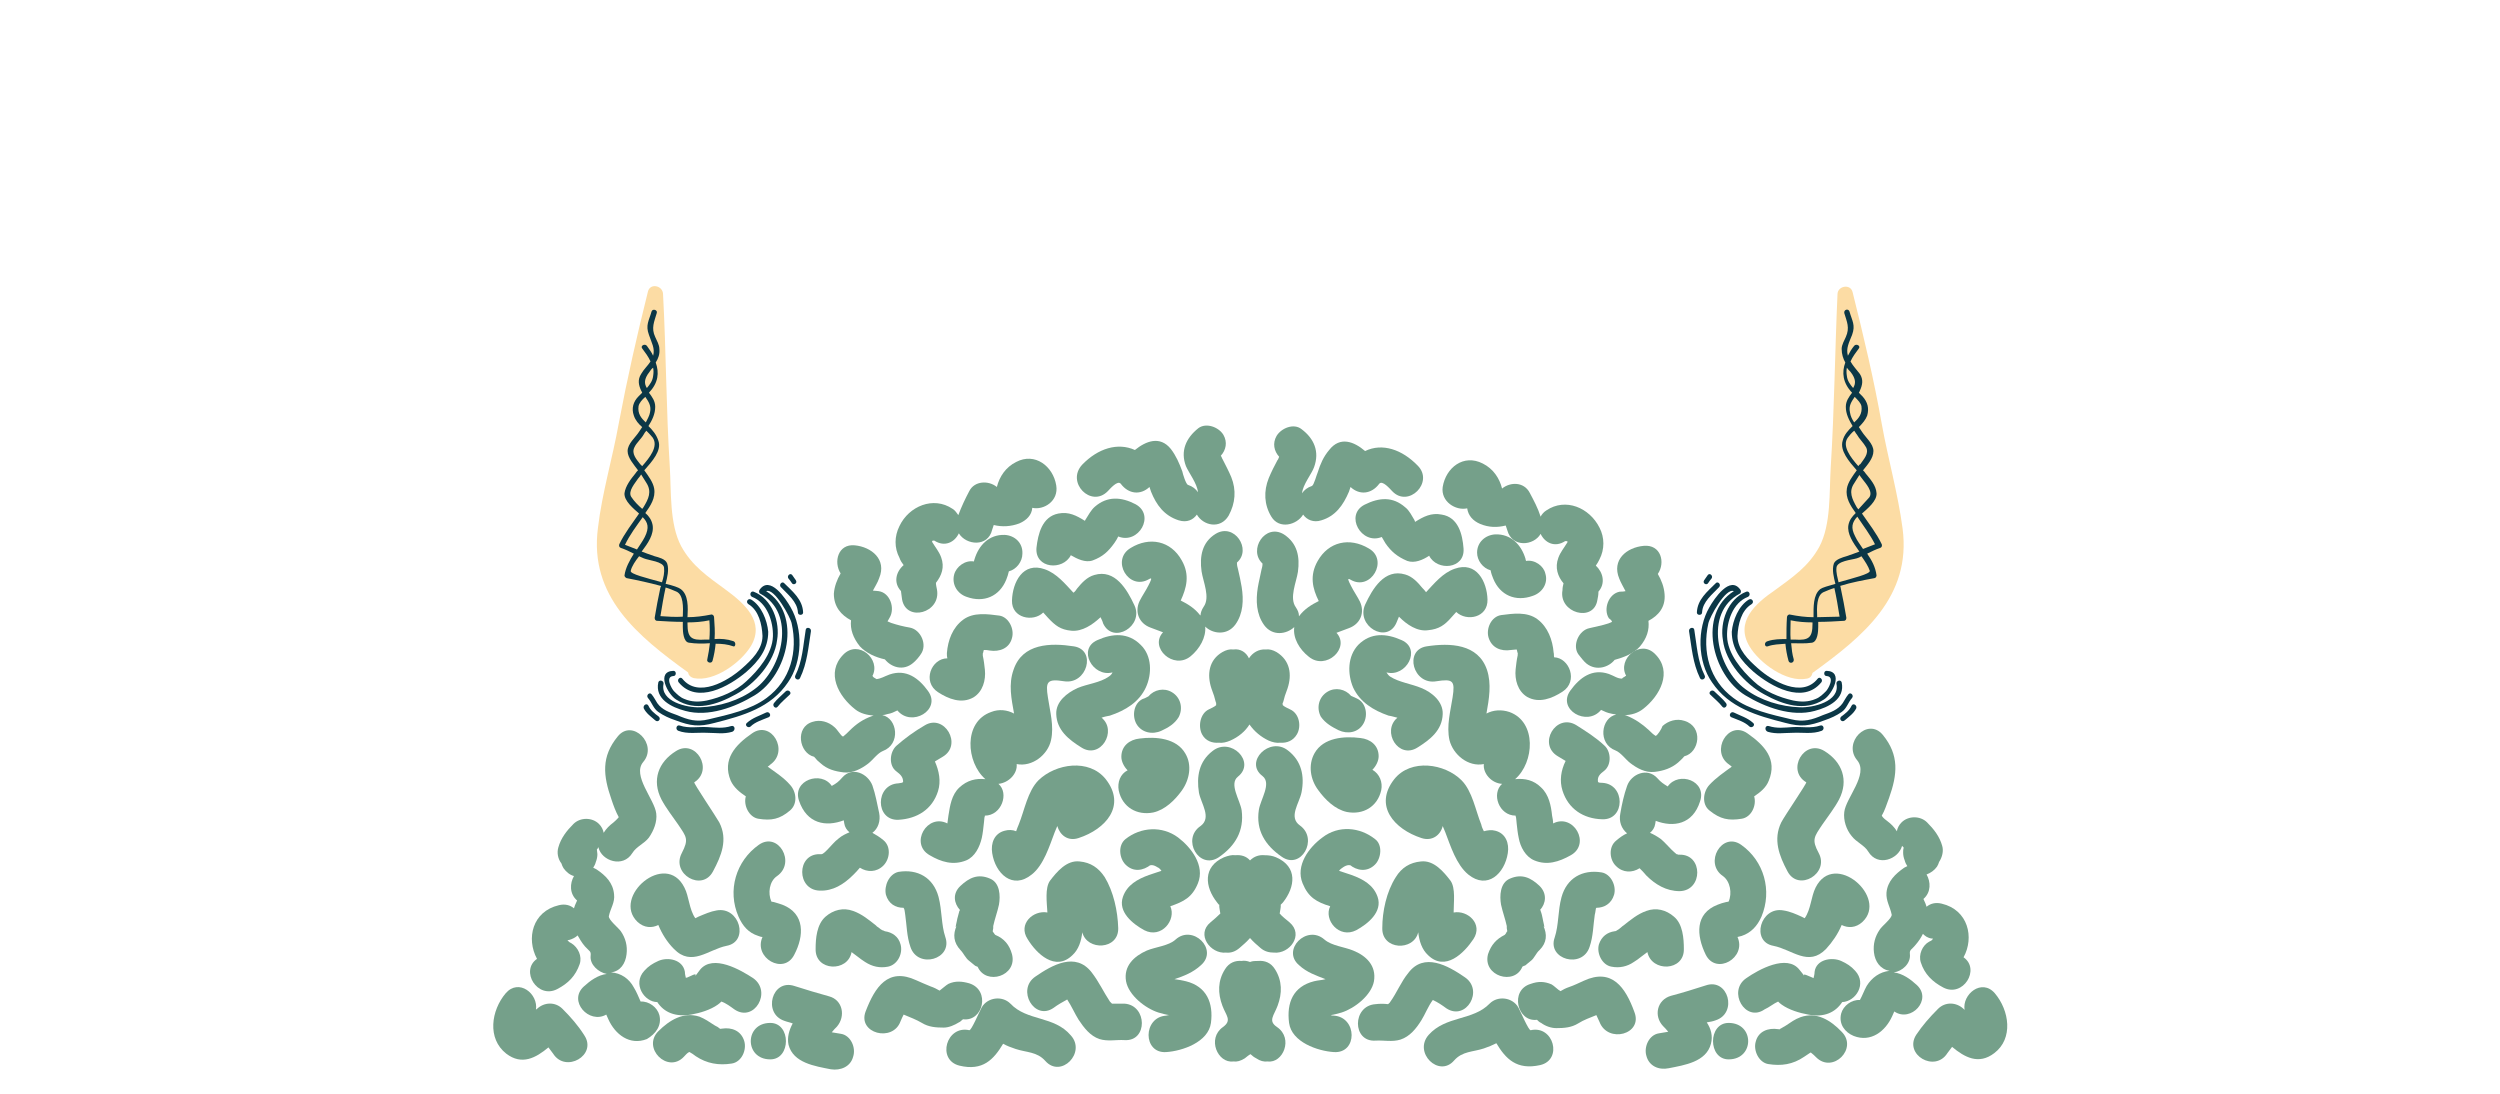 <?xml version="1.0" encoding="utf-8"?>
<!-- Generator: Adobe Illustrator 19.1.0, SVG Export Plug-In . SVG Version: 6.00 Build 0)  -->
<svg version="1.1" id="Layer_1" xmlns="http://www.w3.org/2000/svg" xmlns:xlink="http://www.w3.org/1999/xlink" x="0px" y="0px"
	 viewBox="-65 292 480 210" style="enable-background:new -65 292 480 210;" xml:space="preserve">
<style type="text/css">
	.beast-crown-15-st-0{display:none;}
	.beast-crown-15-st-1{display:inline;fill:#0E5941;}
	.beast-crown-15-st-2{fill:#FCDCA4;}
	.beast-crown-15-st-3{fill:#0B3746;}
	.beast-crown-15-st-4{fill:#75A08A;}
</style>
<g id="Layer_1_1_" class="beast-crown-15-st-0">
	<path class="beast-crown-15-st-1" d="M263,1041.4c0,84.3-68.3,152.6-152.6,152.6h-0.7C25.3,1194-43,1125.7-43,1041.4V817.6
		C-43,733.3,25.3,665,109.6,665h0.7c84.3,0,152.6,68.3,152.6,152.6L263,1041.4L263,1041.4z"/>
</g>
<g>
	<path class="beast-crown-15-st-2" d="M74.3,405.2c-3.4-2.5-6.4-4.5-8.5-8.3c-2.3-4.3-1.9-10.6-2.2-15.3c-0.7-11-0.7-22.1-1.3-33.2
		c-0.1-1.6-2.5-2.1-2.9-0.4c-2.1,8.4-4,16.8-5.6,25.3c-1.2,6.7-3.2,13.3-4,20.1c-1.7,13.1,7.6,20.7,17.3,27.7
		c0.1,0.5,0.4,0.9,1.1,1.1c3.9,0.8,9.1-3,11-6.2C81.9,411.4,78,407.9,74.3,405.2z"/>
	<path class="beast-crown-15-st-3" d="M79.2,407.1c-0.6-0.3-1.1,0.5-0.5,0.9c2,1.2,2.6,3.9,2.7,6.1c0,2.6-2.1,4.6-3.9,6.2c-2.8,2.5-8.5,5.8-11.5,2
		c-0.4-0.5-1.1,0.2-0.7,0.7c3.5,4.3,9.7,0.8,13-2c2.4-2.1,4.2-4.4,4.2-7.7C82.3,411.1,81.2,408.3,79.2,407.1z"/>
	<path class="beast-crown-15-st-3" d="M79.7,405.6c-0.6-0.2-0.9,0.7-0.3,1c2.9,1.1,4.1,4.8,4,7.6c-0.1,3.3-2.8,6.5-5.1,8.6c-2,1.9-4.9,3.1-7.6,3.7
		c-1.5,0.3-2.9,0.3-4.3-0.3c-0.8-0.3-1.4-0.9-2-1.5c-0.4-0.4-1.8-2.8-0.1-2.9c0.6,0,0.6-1,0-1c-3.4,0.1-1.1,4.5,0.5,5.5
		c3.7,2.4,7.9,1,11.5-1c3.7-2,7.4-6.2,7.9-10.4C84.8,411.5,83.3,407,79.7,405.6z"/>
	<path class="beast-crown-15-st-3" d="M86.8,408.6c-0.9-1.6-4-6.3-6-3.3c-0.1,0.2-0.1,0.6,0.2,0.7c6.9,3.7,4.3,14.4-1.1,18.3
		c-2.9,2.2-6.9,3.4-10.5,3.5c-2.5,0.1-7.7-1.1-7-4.5c0.1-0.6-0.8-0.9-1-0.3c-0.7,3.2,2.5,4.8,5.2,5.5c4.4,1.2,9.5-0.7,13.3-3
		c6.4-3.9,9.2-15.6,2.2-20c1.6-0.7,4.7,5.1,4.9,6.2c1.2,5.4-0.2,10.9-4.8,14.3c-3.1,2.3-7.3,3.2-11.1,4.1c-2.4,0.6-4,0.1-6.1-0.8
		c-1.4-0.5-2.9-1-3.8-2.3c-0.4-0.6-0.6-1.1-1.1-1.7c-0.4-0.5-1.1,0.2-0.7,0.7c0.8,0.9,1,2,2,2.7c1,0.7,2.1,1.2,3.3,1.6
		c2.9,1.1,4.5,1.3,7.5,0.5c5.5-1.4,10.8-2.9,14.1-7.8C89.1,419,89.2,412.7,86.8,408.6z"/>
	<path class="beast-crown-15-st-3" d="M61.5,429.6c-0.8-0.6-1.6-1.2-2-2.1c-0.3-0.6-1.1-0.1-0.9,0.5c0.5,1,1.4,1.6,2.2,2.3
		C61.3,430.8,62,430.1,61.5,429.6z"/>
	<path class="beast-crown-15-st-3" d="M75.4,431.4c-1.6,0.5-3,0.3-4.6,0.2c-1.8-0.1-3.5,0.3-5.3-0.3c-0.6-0.2-0.9,0.7-0.3,1c1.8,0.7,3.7,0.3,5.6,0.4
		c1.7,0,3.1,0.3,4.8-0.2C76.3,432.2,76.1,431.2,75.4,431.4z"/>
	<path class="beast-crown-15-st-3" d="M82.1,428.8c-1.2,0.6-2.6,1-3.7,2c-0.5,0.4,0.2,1.1,0.7,0.7c0.9-0.9,2.3-1.3,3.5-1.8
		C83.2,429.4,82.7,428.5,82.1,428.8z"/>
	<path class="beast-crown-15-st-3" d="M85.9,424.7c-0.8,0.8-1.7,1.5-2.3,2.3c-0.4,0.5,0.3,1.2,0.7,0.7c0.7-0.9,1.6-1.6,2.3-2.3
		C87.1,425,86.4,424.3,85.9,424.7z"/>
	<path class="beast-crown-15-st-3" d="M89.7,412.9c-0.5,3-0.6,6-2,8.8c-0.3,0.6,0.6,1.1,0.9,0.5c1.4-2.9,1.6-5.9,2.1-9
		C90.8,412.5,89.8,412.3,89.7,412.9z"/>
	<path class="beast-crown-15-st-3" d="M85.6,404c-0.4-0.5-1.1,0.2-0.7,0.7c1.3,1.4,3.2,2.8,3.3,4.9c0,0.6,1,0.6,1,0C89.1,407.1,87.2,405.6,85.6,404z
		"/>
	<path class="beast-crown-15-st-3" d="M87.8,403.4c-0.2-0.3-0.5-0.7-0.7-1c-0.4-0.5-1.1,0.2-0.7,0.7c0.2,0.2,0.4,0.5,0.6,0.8
		C87.3,404.5,88.2,404,87.8,403.4z"/>
	<path class="beast-crown-15-st-3" d="M75.8,415.1c-1.2-0.4-2.4-0.5-3.6-0.4c0.1-1.4,0-2.8-0.1-4.2c0-0.3-0.3-0.6-0.6-0.5c-1.5,0.3-3,0.5-4.5,0.5
		c0.1-1.9,0.2-4.3-1.3-5.4c-0.4-0.3-1.5-0.7-2.9-1c0.3-1.2,0.7-2.7,0.3-3.9c-0.3-0.9-1.7-1.2-2.4-1.4c-0.9-0.3-1.7-0.6-2.5-0.9
		c1.2-1.6,2.4-3.3,2.1-5.1c-0.2-1-0.7-1.7-1.4-2.3c1-1.4,2-2.9,1.7-4.7c-0.2-1.2-1.1-2.4-1.9-3.5c1.5-1.7,3.4-3.8,2.7-5.7
		c-0.4-1.2-1.1-2-1.9-2.8c0.7-1.1,1.3-2.3,1.3-3.7c0-1.1-0.6-1.9-1.2-2.7c1.8-1.9,2-3.8,1.3-5.8c0.5-0.8,0.8-1.6,0.7-2.6
		c0-0.8-0.5-1.6-0.8-2.3c-0.8-1.7-0.2-2.9,0.3-4.6c0.2-0.6-0.8-0.9-1-0.3c-0.5,1.8-1.2,2.6-0.5,4.5c0.5,1.5,1.2,2.6,0.8,4
		c-0.3-0.7-0.8-1.3-1.2-1.9c-0.4-0.5-1.3,0-0.9,0.5c0.6,0.8,1.2,1.6,1.6,2.5c-0.5,0.8-1.3,1.5-1.8,2.4c-0.7,1.1-0.5,2.1,0,3.2
		c0.1,0.1,0.1,0.2,0.2,0.4c-0.2,0.2-0.5,0.5-0.7,0.7c-1,1-1.4,2.3-0.9,3.7c0.3,0.9,0.9,1.6,1.6,2.2c-0.2,0.3-0.4,0.6-0.6,0.9
		c-0.7,1.1-2.2,2.3-2.2,3.7c0,1.3,1.2,2.6,2,3.7c-0.2,0.2-0.4,0.4-0.5,0.6c-0.9,1.1-1.9,2.4-2.1,3.8c-0.1,1.5,1.8,3,2.8,3.9
		c-1.3,1.9-2.8,3.8-3.8,5.9c-0.1,0.3,0,0.6,0.3,0.7c0.9,0.3,1.7,0.7,2.5,1.1c-0.8,1.3-1.6,2.7-1.8,4.2c0,0.2,0.2,0.4,0.4,0.5
		c2.1,0.4,4.4,0.9,6.6,1.5c0,0.1,0,0.2-0.1,0.3c-0.4,1.9-0.8,3.9-1.1,5.8c0,0.3,0.1,0.6,0.5,0.6c1.6,0.1,3.3,0.2,4.9,0.2
		c0,0.4,0,0.7,0,1c0,0.8,0.1,2.9,1.2,3c1.3,0.2,2.6,0.2,4,0.1c-0.1,1-0.3,2.1-0.5,3.1c-0.2,0.6,0.8,0.9,1,0.3
		c0.3-1.1,0.5-2.2,0.6-3.3c1.2,0,2.3,0.1,3.4,0.5C76.2,416.3,76.4,415.3,75.8,415.1z M59.7,363.4c0.2-0.3,0.4-0.6,0.7-0.8
		c0.1,0.5,0.1,1,0,1.6c-0.1,0.9-0.6,1.6-1.2,2.3C58.7,365.7,58.6,364.8,59.7,363.4z M57.6,370c0.1-0.6,0.7-1.3,1.3-1.8
		c0.6,0.9,1.2,1.7,0.9,3c-0.1,0.6-0.5,1.3-0.8,1.9C58.1,372.3,57.4,371.4,57.6,370z M57.9,381.1c-0.7-0.9-1.7-2-1.1-3.2
		c0.4-0.9,1.3-1.6,1.8-2.5c0.1-0.2,0.3-0.5,0.5-0.7c0.4,0.4,0.8,0.8,1.2,1.3c1.2,1.7-0.6,3.9-2,5.5C58.1,381.3,58,381.2,57.9,381.1z
		 M56.2,387.4c-0.7-1.1,0.8-2.7,1.3-3.5c0.2-0.2,0.4-0.5,0.6-0.8c0.3,0.5,0.7,1.1,1,1.6c1.1,1.7,0.4,3.1-0.5,4.6
		c-0.1,0.2-0.2,0.3-0.3,0.4C57.5,389,56.8,388.3,56.2,387.4z M58.4,391.3c1,1,1.3,2,0.4,3.8c-0.4,0.8-1,1.6-1.5,2.4
		c-0.8-0.3-1.5-0.6-2.3-0.9C55.9,394.7,57.2,393,58.4,391.3z M56.1,401.6c0.2-0.9,0.9-1.9,1.6-2.8c0.3,0.1,0.6,0.3,0.9,0.4
		c0.9,0.4,3.8,0.6,3.9,1.8c0.1,0.9-0.1,1.9-0.4,2.8C59.2,403,55.9,402.2,56.1,401.6z M61.8,410.3c0.3-1.8,0.6-3.7,1-5.5
		c0.7,0.2,1.4,0.5,2.1,0.8c1.3,0.6,1.3,2.9,1.2,4.8C64.7,410.5,63.2,410.4,61.8,410.3z M70.4,414.8c-2.7,0.2-3.4-0.4-3.4-3
		c0-0.1,0-0.2,0-0.3c1.4,0,2.8-0.1,4.2-0.4c0.1,1.2,0.1,2.5,0,3.7C71,414.8,70.7,414.8,70.4,414.8z"/>
	<path class="beast-crown-15-st-2" d="M270.9,416.1c1.9,3.2,7.1,7,11,6.2c0.7-0.1,1-0.6,1.1-1.1c9.7-7,19-14.6,17.3-27.7c-0.9-6.8-2.8-13.4-4-20.1
		c-1.5-8.5-3.5-16.9-5.6-25.3c-0.4-1.7-2.9-1.2-2.9,0.4c-0.5,11-0.6,22.1-1.3,33.2c-0.3,4.7,0.1,11-2.2,15.3
		c-2.1,3.8-5.1,5.8-8.5,8.3C272,407.9,268.1,411.4,270.9,416.1z"/>
	<path class="beast-crown-15-st-3" d="M270.8,407.1c0.6-0.3,1.1,0.5,0.5,0.9c-2,1.2-2.6,3.9-2.7,6.1c0,2.6,2.1,4.6,3.9,6.2c2.8,2.5,8.5,5.8,11.5,2
		c0.4-0.5,1.1,0.2,0.7,0.7c-3.5,4.3-9.7,0.8-13-2c-2.4-2.1-4.2-4.4-4.2-7.7C267.7,411.1,268.8,408.3,270.8,407.1z"/>
	<path class="beast-crown-15-st-3" d="M270.3,405.6c0.6-0.2,0.9,0.7,0.3,1c-2.9,1.1-4.1,4.8-4,7.6c0.1,3.3,2.8,6.5,5.1,8.6c2,1.9,4.9,3.1,7.6,3.7
		c1.5,0.3,2.9,0.3,4.3-0.3c0.8-0.3,1.4-0.9,2-1.5c0.4-0.4,1.8-2.8,0.1-2.9c-0.6,0-0.6-1,0-1c3.4,0.1,1.1,4.5-0.5,5.5
		c-3.7,2.4-7.9,1-11.5-1c-3.7-2-7.4-6.2-7.9-10.4C265.2,411.5,266.7,407,270.3,405.6z"/>
	<path class="beast-crown-15-st-3" d="M263.2,408.6c0.9-1.6,4-6.3,6-3.3c0.1,0.2,0.1,0.6-0.2,0.7c-6.9,3.7-4.3,14.4,1.1,18.3
		c2.9,2.2,6.9,3.4,10.5,3.5c2.5,0.1,7.7-1.1,7-4.5c-0.1-0.6,0.8-0.9,1-0.3c0.7,3.2-2.5,4.8-5.2,5.5c-4.4,1.2-9.5-0.7-13.3-3
		c-6.4-3.9-9.2-15.6-2.2-20c-1.6-0.7-4.7,5.1-4.9,6.2c-1.2,5.4,0.2,10.9,4.8,14.3c3.1,2.3,7.3,3.2,11.1,4.1c2.4,0.6,4,0.1,6.1-0.8
		c1.4-0.5,2.9-1,3.8-2.3c0.4-0.6,0.6-1.1,1.1-1.7c0.4-0.5,1.1,0.2,0.7,0.7c-0.8,0.9-1,2-2,2.7c-1,0.7-2.1,1.2-3.3,1.6
		c-2.9,1.1-4.5,1.3-7.5,0.5c-5.5-1.4-10.8-2.9-14.1-7.8C260.9,419,260.8,412.7,263.2,408.6z"/>
	<path class="beast-crown-15-st-3" d="M288.5,429.6c0.8-0.6,1.6-1.2,2-2.1c0.3-0.6,1.1-0.1,0.9,0.5c-0.5,1-1.4,1.6-2.2,2.3
		C288.7,430.8,288,430.1,288.5,429.6z"/>
	<path class="beast-crown-15-st-3" d="M274.6,431.4c1.6,0.5,3,0.3,4.6,0.2c1.8-0.1,3.5,0.3,5.3-0.3c0.6-0.2,0.9,0.7,0.3,1c-1.8,0.7-3.7,0.3-5.6,0.4
		c-1.7,0-3.1,0.3-4.8-0.2C273.7,432.2,273.9,431.2,274.6,431.4z"/>
	<path class="beast-crown-15-st-3" d="M267.9,428.8c1.2,0.6,2.6,1,3.7,2c0.5,0.4-0.2,1.1-0.7,0.7c-0.9-0.9-2.3-1.3-3.5-1.8
		C266.8,429.4,267.3,428.5,267.9,428.8z"/>
	<path class="beast-crown-15-st-3" d="M264.1,424.7c0.8,0.8,1.7,1.5,2.3,2.3c0.4,0.5-0.3,1.2-0.7,0.7c-0.7-0.9-1.6-1.6-2.3-2.3
		C262.9,425,263.6,424.3,264.1,424.7z"/>
	<path class="beast-crown-15-st-3" d="M260.3,412.9c0.5,3,0.6,6,2,8.8c0.3,0.6-0.6,1.1-0.9,0.5c-1.4-2.9-1.6-5.9-2.1-9
		C259.2,412.5,260.2,412.3,260.3,412.9z"/>
	<path class="beast-crown-15-st-3" d="M264.4,404c0.4-0.5,1.1,0.2,0.7,0.7c-1.3,1.4-3.2,2.8-3.3,4.9c0,0.6-1,0.6-1,0
		C260.9,407.1,262.8,405.6,264.4,404z"/>
	<path class="beast-crown-15-st-3" d="M262.2,403.4c0.2-0.3,0.5-0.7,0.7-1c0.4-0.5,1.1,0.2,0.7,0.7c-0.2,0.2-0.4,0.5-0.6,0.8
		C262.7,404.5,261.8,404,262.2,403.4z"/>
	<path class="beast-crown-15-st-3" d="M274.4,416.1c1.1-0.4,2.2-0.4,3.4-0.5c0.1,1.1,0.3,2.2,0.6,3.3c0.2,0.6,1.1,0.4,1-0.3c-0.3-1-0.4-2-0.5-3.1
		c1.3,0,2.7,0.1,4-0.1c1.1-0.2,1.2-2.2,1.2-3c0-0.3,0-0.6,0-1c1.6,0,3.3-0.1,4.9-0.2c0.4,0,0.5-0.3,0.5-0.6
		c-0.3-1.9-0.7-3.9-1.1-5.8c0-0.1,0-0.2-0.1-0.3c2.2-0.7,4.5-1.1,6.6-1.5c0.2,0,0.4-0.3,0.4-0.5c-0.2-1.6-0.9-2.9-1.8-4.2
		c0.8-0.4,1.6-0.8,2.5-1.1c0.3-0.1,0.4-0.4,0.3-0.7c-1-2.1-2.5-4-3.8-5.9c1-0.9,2.9-2.4,2.8-3.9c-0.1-1.5-1.2-2.7-2.1-3.8
		c-0.1-0.2-0.3-0.4-0.5-0.6c0.8-1,2-2.3,2-3.7c0-1.4-1.5-2.6-2.2-3.7c-0.2-0.3-0.4-0.6-0.6-0.9c0.7-0.7,1.3-1.4,1.6-2.2
		c0.4-1.4,0.1-2.6-0.9-3.7c-0.2-0.2-0.5-0.5-0.7-0.7c0.1-0.1,0.1-0.2,0.2-0.4c0.5-1.1,0.7-2.1,0-3.2c-0.6-0.8-1.3-1.5-1.8-2.4
		c0.4-0.9,1-1.7,1.6-2.5c0.4-0.5-0.5-1-0.9-0.5c-0.5,0.6-0.9,1.3-1.2,1.9c-0.4-1.4,0.2-2.5,0.8-4c0.7-1.9,0-2.7-0.5-4.5
		c-0.2-0.6-1.1-0.4-1,0.3c0.5,1.7,1.1,2.8,0.3,4.6c-0.3,0.7-0.8,1.5-0.8,2.3c0,1,0.3,1.9,0.7,2.6c-0.7,1.9-0.5,3.9,1.3,5.8
		c-0.6,0.8-1.2,1.6-1.2,2.7c0,1.4,0.6,2.5,1.3,3.7c-0.8,0.8-1.6,1.6-1.9,2.8c-0.6,1.9,1.2,4,2.7,5.7c-0.8,1.1-1.7,2.3-1.9,3.5
		c-0.3,1.8,0.7,3.3,1.7,4.7c-0.7,0.7-1.2,1.3-1.4,2.3c-0.3,1.7,0.9,3.4,2.1,5.1c-0.8,0.3-1.6,0.6-2.5,0.9c-0.7,0.2-2.1,0.6-2.4,1.4
		c-0.4,1.2,0,2.7,0.3,3.9c-1.4,0.4-2.5,0.7-2.9,1c-1.4,1.1-1.3,3.5-1.3,5.4c-1.5,0-3-0.2-4.5-0.5c-0.3-0.1-0.6,0.2-0.6,0.5
		c-0.1,1.4-0.1,2.8-0.1,4.2c-1.2,0-2.4,0-3.6,0.4C273.6,415.3,273.8,416.3,274.4,416.1z M290.8,366.5c-0.6-0.7-1.1-1.4-1.2-2.3
		c-0.1-0.6-0.1-1.1,0-1.6c0.2,0.3,0.4,0.5,0.7,0.8C291.4,364.8,291.3,365.7,290.8,366.5z M291,373.1c-0.4-0.6-0.7-1.2-0.8-1.9
		c-0.3-1.3,0.3-2.1,0.9-3c0.6,0.6,1.2,1.2,1.3,1.8C292.6,371.4,291.9,372.3,291,373.1z M291.8,381.5c-1.5-1.7-3.2-3.9-2-5.5
		c0.3-0.4,0.7-0.9,1.2-1.3c0.2,0.2,0.3,0.5,0.5,0.7c0.5,0.9,1.3,1.6,1.8,2.5c0.6,1.2-0.5,2.3-1.1,3.2
		C292,381.2,291.9,381.3,291.8,381.5z M291.8,389.8c-0.1-0.1-0.2-0.3-0.3-0.4c-0.9-1.6-1.6-3-0.5-4.6c0.3-0.5,0.7-1.1,1-1.6
		c0.2,0.3,0.4,0.5,0.6,0.8c0.6,0.8,2.1,2.4,1.3,3.5C293.2,388.3,292.5,389,291.8,389.8z M295,396.5c-0.8,0.3-1.5,0.6-2.3,0.9
		c-0.5-0.8-1.1-1.5-1.5-2.4c-0.9-1.7-0.6-2.7,0.4-3.8C292.8,393,294.1,394.7,295,396.5z M288,403.8c-0.2-0.9-0.5-1.9-0.4-2.8
		c0.1-1.3,2.9-1.5,3.9-1.8c0.3-0.1,0.6-0.2,0.9-0.4c0.7,1,1.3,1.9,1.6,2.8C294.1,402.2,290.8,403,288,403.8z M283.9,410.5
		c-0.1-1.9-0.1-4.2,1.2-4.8c0.7-0.3,1.4-0.6,2.1-0.8c0.4,1.8,0.7,3.6,1,5.5C286.8,410.4,285.3,410.5,283.9,410.5z M278.8,414.8
		c-0.1-1.2,0-2.5,0-3.7c1.4,0.3,2.8,0.4,4.2,0.4c0,0.1,0,0.2,0,0.3c0,2.6-0.7,3.2-3.4,3C279.3,414.8,279,414.8,278.8,414.8z"/>
	<g>
		<path class="beast-crown-15-st-4" d="M82.9,488.4c-5,0-5,7,0,7C86.9,495.4,86.9,488.4,82.9,488.4z"/>
		<path class="beast-crown-15-st-4" d="M162.7,480.4c-0.8-0.2-1.5-0.3-2.2-0.4c1.8-0.6,3.6-1.3,5.1-2.7c3.4-3-1.6-7.9-4.9-4.9
			c-1.3,1.2-3.8,1.4-5.5,2.1c-2.5,1.1-4.5,3-4,5.9c0.5,2.7,3.7,5.2,6.2,6c0.7,0.2,1.4,0.4,2.1,0.5c-0.3,0-0.5,0.1-0.6,0.1
			c-4.5,0.3-4.5,7.3,0,7c3.1-0.2,8.1-1.9,8.6-5.6C168,484.6,166.7,481.4,162.7,480.4z"/>
		<path class="beast-crown-15-st-4" d="M165,461.6c1.4-3.4-1.3-6.9-3.8-8.8c-3.1-2.3-7.2-2-10.1,0.3c-1.5,1.2-1.2,3.7,0,4.9c1.5,1.5,3.4,1.2,4.9,0
			c-0.5,0.4-0.3,0.1,0.1,0.1c0.4,0,0.8,0.2,1.1,0.4c0.3,0.1,0.6,0.4,0.8,0.7c-0.8,0.3-1.6,0.5-2.4,0.8c-2.2,0.8-4.2,1.9-5,4.2
			c-1,2.9,1.9,5.2,4.1,6.4c3.3,1.7,6.2-2,5-4.6C162.3,465.1,163.9,464.3,165,461.6z"/>
		<path class="beast-crown-15-st-4" d="M140.9,475.4c1.2-1.1,1.7-2.7,1.9-4.4c0.9,3.6,7,3.4,6.9-0.8c-0.1-3.3-0.9-7-2.6-9.8c-1.2-1.8-2.7-2.8-4.8-3
			c-2.5-0.3-4.4,2-5.7,3.7c-1,1.4-0.6,4.2-0.5,6.1c-2.7-0.5-5.7,2.2-3.8,5.1C134,475.1,137.6,478.6,140.9,475.4z"/>
		<path class="beast-crown-15-st-4" d="M150.9,484.7c-0.8,0-1.6,0-2.4,0c0,0,0,0,0,0c-0.1-0.1-0.2-0.2-0.4-0.4c-1.2-1.8-2.1-3.8-3.5-5.6
			c-3.1-4-7.6-1.4-10.8,0.8c-3.7,2.5-0.2,8.6,3.5,6c0.8-0.6,1.7-1.1,2.6-1.6c0.8,1.2,1.5,2.8,2.2,3.9c1,1.5,2.2,3.1,4,3.7
			c1.6,0.5,3.2,0.1,4.8,0.2C155.4,492,155.3,485,150.9,484.7z"/>
		<path class="beast-crown-15-st-4" d="M133.1,459.9c2.3-1.8,3.4-5.5,4.4-8.1c0.2-0.4,0.3-0.8,0.5-1.2c0.5,1.7,2,3,4.1,2.3c5.2-1.7,9.2-6.2,5.2-11.3
			c-3.2-4-9.6-3-12.9,0.2c-2.1,2.1-2.7,5.8-3.8,8.5c-0.2,0.4-0.3,0.8-0.5,1.3c-0.7-0.3-1.5-0.3-2.2-0.1c-2,0.5-2.7,2.4-2.4,4.3
			C126.1,459.7,129.4,462.9,133.1,459.9z"/>
		<path class="beast-crown-15-st-4" d="M149.8,443.8c0.7,3.2,3.5,4.8,6.6,4.2c2.3-0.5,4.2-2.4,5.5-4.2c1.5-2.1,2-4.9,0.7-7.1c-1.7-3-5.7-3.3-8.8-2.9
			c-1.9,0.2-3.5,1.4-3.5,3.5c0,0.9,0.5,1.9,1.2,2.6C150.1,440.6,149.5,442.2,149.8,443.8z"/>
		<path class="beast-crown-15-st-4" d="M155,424c1.2-2.6,1.2-6.1-1-8.2c-2.4-2.4-5.4-2.2-8.3-0.9c-3.9,1.7-0.9,7.2,2.9,6.2c-0.1,0.3-0.4,0.6-0.7,0.8
			c-1.7,1.2-4.1,1.4-6,2.2c-2,0.9-4.2,2.6-4.1,5c0.1,3.1,2.4,4.9,4.8,6.4c3.7,2.4,7-3.2,3.9-5.7c0.5-0.2,1.1-0.3,1.6-0.4
			C151.1,428.4,153.7,426.8,155,424z"/>
		<path class="beast-crown-15-st-4" d="M153.2,431c1,1.7,3.1,2.1,4.8,1.3c1.3-0.6,2.5-1.3,3.3-2.6c0.9-1.7,0.4-3.8-1.3-4.8c-1.5-0.9-3.4-0.5-4.5,0.8
			c-0.4,0.2-0.7,0.4-1.1,0.5C152.7,427,152.3,429.4,153.2,431z"/>
		<path class="beast-crown-15-st-4" d="M120.5,457.2c1.7-0.7,2.6-2.6,3-4.3c0.2-0.9,0.3-1.9,0.4-2.8c0-0.3,0.1-0.6,0.1-1c0-0.2,0.1-0.3,0.1-0.5
			c3.2,0,4.7-4.3,2.6-6.1c2-0.2,3.7-2,3.5-3.8c3,0.6,6-1.8,6.6-4.6c0.6-2.7-0.2-5.5-0.6-8.2c-0.5-3.1-0.1-3.6,3.1-3.1
			c4.4,0.7,6.3-6,1.9-6.7c-4.5-0.7-9.9-0.6-11.6,4.5c-1,2.8-0.4,5.6,0.1,8.4c-1.3-0.7-2.9-0.9-4.4-0.3c-5.4,1.9-4.8,9.7-1.1,12.9
			c-1.8-0.2-3.5,0.2-5,1.6c-1.5,1.4-1.8,3.5-2.1,5.4c-0.1,0.5-0.1,1-0.2,1.5c-3.9-2-7.3,3.9-3.4,6.1
			C115.7,457.5,118,458.2,120.5,457.2z"/>
		<path class="beast-crown-15-st-4" d="M119.4,474.4c0.6,0.6,1,1.6,1.7,2.1c0.4,0.3,0.7,0.6,1.1,0.9c0.1,0.1,0.3,0.1,0.4,0.2c0,0,0,0,0.1,0
			c1.6,3.7,7.7,1.8,6.6-2.4c-0.5-1.8-1.5-3-3.2-3.7c-0.1-0.1-0.2-0.2-0.3-0.4c-0.1-0.1-0.2-0.2-0.2-0.3c0-0.2,0.1-0.4,0.1-0.6
			c0-0.1,0-0.2,0-0.3c0,0,0-0.1,0-0.1c0.3-1.4,0.8-2.7,1.1-4.1c0.3-1.7,0.2-4.2-1.7-5c-2.3-1-4-0.2-5.7,1.4
			c-1.6,1.5-1.2,3.4-0.1,4.6c0,0.1,0,0.1-0.1,0.2c-0.1,0.5-0.3,1-0.4,1.5c0,0.2-0.6,2.4-0.1,1.3C117.9,471.4,118.1,473,119.4,474.4z
			"/>
		<path class="beast-crown-15-st-4" d="M105.1,463.8c0.5,1.7,1.8,2.5,3.4,2.5c0,0.1,0.1,0.2,0.1,0.2c0.1,0.2,0.2,1.2,0.2,1.1c0.3,2.1,0.3,4.2,1,6.2
			c1.4,4.3,8.2,2.4,6.7-1.9c-0.8-2.4-0.6-5-1.3-7.7c-1-3.7-4-5.4-7.7-4.8C105.7,459.8,104.7,462.1,105.1,463.8z"/>
		<path class="beast-crown-15-st-4" d="M107.5,442.4c-4.5,0.2-4.5,7.2,0,7c3.6-0.2,6.5-2,7.6-5.5c0.6-1.9,0.2-3.9-0.6-5.7c0.5-0.3,1-0.6,1.5-0.9
			c3.9-2.3,0.3-8.4-3.5-6c-1.9,1.1-3.7,2.4-5.4,3.9c-1.3,1.2-1.5,3.8,0,4.9c0.8,0.6,1.3,1.1,1.3,2
			C108.3,442.3,108.2,442.3,107.5,442.4z"/>
		<path class="beast-crown-15-st-4" d="M115.1,424.9c2,1.3,4.5,2.3,6.8,1c1.8-1.1,2.4-3.3,2.2-5.3c-0.1-0.9-0.2-1.8-0.4-2.7c0-0.1,0-0.2,0-0.3
			c0,0,0,0.1,0,0.1c0,0,0-0.1,0-0.1c0-0.2-0.1-0.4-0.1-0.5c0,0.3,0.1,0.4,0.1,0.4c0.1-0.2,0.1-0.5,0.2-0.7c0.4,0,0.7,0,1.1,0.1
			c1.9,0.3,3.8-0.4,4.3-2.4c0.5-1.7-0.6-4-2.4-4.3c-2.3-0.3-5-0.7-7,0.8c-2,1.5-2.9,3.9-3.1,6.4c0,0.3,0,0.7,0.1,1
			C113.8,418.4,112,422.9,115.1,424.9z"/>
		<path class="beast-crown-15-st-4" d="M123.7,417.6c0-0.1,0-0.1,0-0.1c0,0,0,0,0,0C123.7,417.6,123.7,417.6,123.7,417.6
			C123.7,417.6,123.7,417.6,123.7,417.6z"/>
		<path class="beast-crown-15-st-4" d="M135.3,409.6c0.3,0.3,0.6,0.7,0.9,1c1.4,1.5,2.4,2.3,4.5,2.5c2.1,0.2,4.1-1.2,5.5-2.5c0,0,0.1-0.1,0.1-0.1
			c0.2,0.4,0.4,0.8,0.5,1.2c1.9,4.1,7.9,0.5,6-3.5c-1.4-3-3.7-7-7.7-5.8c-1.4,0.4-2.4,1.5-3.3,2.6c-0.2,0.3-0.4,0.6-0.7,0.8
			c-1.6-1.7-3.2-3.7-5.5-4.5c-4.2-1.5-6.2,2.5-6.3,6C129.2,410.7,133.4,411.5,135.3,409.6z"/>
		<path class="beast-crown-15-st-4" d="M168.4,394.5c-2.6,1.6-3.1,4.3-2.7,7.2c0.3,2,1.7,5,0.4,6.8c-0.4,0.6-0.6,1.2-0.6,1.7c0,0,0-0.1-0.1-0.1
			c-1-1.3-2.3-2.1-3.7-2.8c1.1-2.4,1.8-4.9,0.2-7.7c-2.1-3.8-6.2-4.6-9.8-2.4c-3.9,2.3-0.4,8.3,3.5,6c0.8-0.5,0.3,0.4-0.1,1.2
			c-0.5,1-1.2,2-1.7,3c-1,2.1-0.1,4.3,2.1,5.1c0.8,0.3,1.6,0.6,2.4,0.9c-2.7,2.9,2,7.3,5.3,4.6c1.7-1.4,3-3.6,2.8-5.7
			c1.4,1.4,4.2,1.8,5.8-0.4c1.5-2.1,1.6-4.7,1.2-7.2c-0.2-1.1-0.4-2.2-0.7-3.4c-0.1-0.4-0.2-0.7-0.2-1.1c0-0.1,0-0.1,0-0.2
			C175.4,397.5,172,392.3,168.4,394.5z"/>
		<path class="beast-crown-15-st-4" d="M134,397.2c-0.3,4,5.1,4.4,6.6,1.4c1.2,0.7,2.8,1.5,4.2,1c1.9-0.7,3-1.7,4.2-3.4c0.3-0.4,0.5-0.8,0.7-1.2
			c3.9,1.6,7.2-4.1,3.3-6.2c-2.7-1.4-5.4-1.6-7.8,0.5c-0.7,0.6-1.3,1.7-1.8,2.5c0,0.1-0.1,0.1-0.1,0.2c-1.6-1-3.1-1.8-5.1-1.4
			C135.1,391.2,134.3,394.5,134,397.2z"/>
		<path class="beast-crown-15-st-4" d="M147.7,386.3c0.4-0.4,1.9-2.2,2.5-1.4c1.5,2,3.8,2.2,5.5,0.6c0.1,0.3,0.2,0.6,0.3,0.9c1,2.5,2.5,4.6,5.3,5.5
			c1.6,0.5,2.8-0.1,3.5-1.1c1.2,2.1,4.5,2.9,6.1,0.2c1.3-2.4,1.5-4.9,0.5-7.4c-0.5-1.2-1.1-2.3-1.7-3.5c0,0.1-0.1-0.3-0.3-0.6
			c1-1.1,1.3-2.6,0.5-4c-0.9-1.5-3.3-2.4-4.8-1.3c-2.4,1.9-3.5,4.4-2.4,7.3c0.5,1.2,2.2,3.4,2.3,5c-0.4-0.6-1-1.1-1.9-1.4
			c-0.4-0.1-1-2.1-1.1-2.6c-0.6-1.6-1.2-3-2.2-4.3c-2.1-2.6-4.8-1.5-6.9,0.2c-3.3-1.5-7.1-0.3-10.1,2.8
			C139.6,384.6,144.5,389.6,147.7,386.3z"/>
		<path class="beast-crown-15-st-4" d="M108.5,400.5c-1.5,1.3-2,3.4-0.5,5c0,0,0,0.1,0,0.1c0.1,0.5,0.1,1,0.2,1.5c0.8,4.4,7.5,2.6,6.7-1.9
			c-0.1-0.5-0.2-0.9-0.2-1.3c1.1-1.4,1.7-3,1-4.9c-0.4-1.1-1.1-1.9-1.7-2.9c-0.2-0.4,0.4-0.3,0.4-0.3c2,1.3,3.9,0.3,4.7-1.4
			c1.4,2.3,5.6,2.7,6.4-0.7c0.1-0.3,0.2-0.6,0.3-0.9c1.6,0.4,3.3,0.3,4.9-0.3c1.4-0.6,2.4-1.6,2.5-3c2.2,0.5,5.1-1.3,4.6-4.3
			c-0.6-3.7-4.1-6.4-7.7-4.5c-2,1-3.2,2.8-3.7,4.8c-1.6-1.3-4.3-1.2-5.3,0.8c-0.8,1.5-1.5,3-2.1,4.6c-0.3-0.4-0.6-0.9-1.1-1.2
			c-3.7-2.5-8.4-0.5-10.2,3.3c-1,2-1,4.2,0,6.1C107.9,399.7,108.2,400.1,108.5,400.5z"/>
		<path class="beast-crown-15-st-4" d="M127.9,394.7c-3-0.1-5,2-5.8,4.7c0,0.1-0.1,0.2-0.1,0.4c-1.7-0.3-3.4,1-3.8,2.5c-0.5,1.9,0.6,3.7,2.4,4.3
			c3.3,1.2,6.3-0.1,7.6-3.3c0.2-0.5,0.4-1.1,0.5-1.6c1.5-0.4,2.6-1.9,2.6-3.4C131.4,396.2,129.8,394.8,127.9,394.7z"/>
		<path class="beast-crown-15-st-4" d="M98.4,411.1c-0.2,1.7,0.4,3.4,1.7,5c1.2,1.3,3,2.1,4.8,2.5c1.2,1.5,3.5,2.3,5.4,0.7c0.6-0.5,1.1-1.1,1.5-1.7
			c1.3-1.8,0-4.7-2.1-5.1c-1.2-0.2-2.4-0.5-3.6-0.9c-0.2-0.1-0.5-0.2-0.7-0.3c0.1-0.1,0.2-0.4,0.4-0.7c1.1-1.8,0.1-4.8-2.1-5.1
			c-0.2,0-0.7-0.1-1.1-0.1c0.4-0.8,0.9-1.5,1.2-2.4c1.5-3.6-1.5-6-4.7-6.3c-3.2-0.3-4.1,3.2-2.7,5.4c-0.7,1.2-1.2,2.5-1.3,3.9
			C95.1,408.5,96.5,410.1,98.4,411.1z"/>
		<path class="beast-crown-15-st-4" d="M91.3,437.3c0,0,0.1,0.1,0.1,0.1c0.3,0.4,0.7,0.8,1.1,1.1c1.3,1.2,2.8,1.6,4.5,1.8c1.7,0.2,3.4-0.7,4.7-1.7
			c0.9-0.7,1.8-2,2.8-2.4c3.5-1.3,2.8-6.3-0.1-6.9c0.3,0,0.7-0.1,1-0.2c0.7-0.1,1.3-0.4,1.9-0.7c2.7,3.3,8.5-0.1,5.9-3.7
			c-1.8-2.5-4.2-4.3-7.4-3.2c-1.1,0.4-1.6,0.8-2.6,0.9c0.3,0-0.4-0.2-0.6-0.5c0,0,0-0.1-0.1-0.1c1.7-3.2-2.7-7.1-5.6-4.1
			c-3.4,3.5-0.9,8,2.3,10.5c1,0.8,2.3,1.1,3.6,1.2c-0.1,0-0.2,0-0.4,0.1c-1.7,0.6-3,1.5-4.3,2.8c-0.4,0.4-0.8,0.8-1.2,1.1
			c0,0-0.1,0-0.1,0c-0.4-0.2-1-1.3-1.6-1.8c-1.1-1-2.7-1.5-4.2-1C87.6,431.6,88.4,436.6,91.3,437.3z"/>
		<path class="beast-crown-15-st-4" d="M97,449.5c0,0.2,0.1,0.4,0.1,0.6c0.1,0.7,0.5,1.3,1,1.7c-0.7,0.3-1.4,0.6-2.1,1.2c-0.8,0.6-1.4,1.4-2.1,2.1
			c-0.5,0.5-0.6,0.6-0.9,0.8c-0.2,0.1-0.2,0.1-0.3,0.1c-0.1,0-0.1,0-0.3,0c-4.5-0.1-4.5,6.9,0,7c2.5,0.1,4.6-1.2,6.4-3
			c0.4-0.4,0.9-0.9,1.3-1.4c1.4,0.9,3.2,0.9,4.5-0.4c1.3-1.3,1.5-3.7,0-4.9c-0.7-0.6-1.4-1-2.1-1.4c1.1-0.8,1.6-2.3,1.3-3.8
			c-0.4-1.8-0.7-3.6-1.3-5.3c-0.9-2.3-3.9-3.7-5.8-1.5c-0.7,0.8-1.1,1.1-2,1.6c-2-3-7.6-1.1-6.3,2.8C89.9,450.2,93.6,450.8,97,449.5
			z"/>
		<path class="beast-crown-15-st-4" d="M105.5,477.6c1.9-0.4,2.9-2.6,2.4-4.3c-0.4-1.5-1.6-2.3-3-2.5c-0.2-0.1-0.4-0.2-0.5-0.2
			c-0.2-0.1-0.5-0.3-0.7-0.5c-0.7-0.5-0.1,0-0.5-0.4c-1.4-1.1-2.7-2.2-4.4-2.8c-1.9-0.7-3.8-0.2-5.3,1.1c-1.7,1.5-1.9,4.2-1.9,6.2
			c-0.1,4.3,6.2,4.5,6.9,0.6c0.4,0.3,0.8,0.6,1.2,0.9c0.4,0.3,0.9,0.7,1.4,1C102.5,477.6,103.9,477.9,105.5,477.6z"/>
		<path class="beast-crown-15-st-4" d="M119.9,487.7c3.9,0.5,5.3-5.6,1.2-6.9c-1.4-0.4-2.7-0.5-4,0.1c-0.4,0.2-1.4,1.1-1.7,1.3
			c-0.5-0.3-1.1-0.6-1.7-0.8c-1-0.4-1.9-0.8-2.8-1.2c-5.4-2.5-7.9,1.3-9.7,6c-1.6,4.2,5.2,6,6.7,1.9c0.2-0.5,0.4-0.9,0.6-1.3
			c1.2,0.5,2.5,1,3.5,1.6c1.3,0.8,2.7,0.9,4.2,0.9c1,0,2.1-0.5,2.9-1C119.4,488.2,119.6,487.9,119.9,487.7z"/>
		<path class="beast-crown-15-st-4" d="M129,484.7c-1.6-1.6-4.4-1.2-5.5,0.7c-0.5,0.9-2,4.5-2.4,4.4c-4.4-1-6.3,5.7-1.9,6.8c4.5,1.1,6.6-1.2,8.4-4.2
			c0.7,0.4,1.5,0.7,2.4,1c2.1,0.7,4.1,0.5,5.7,2.3c3,3.4,7.9-1.6,4.9-4.9C137.4,487,132.2,488.1,129,484.7z"/>
		<path class="beast-crown-15-st-4" d="M96.5,490.5c-0.6-0.1-1.2-0.2-1.8-0.3c0.3-0.4,0.7-0.8,1-1.1c1.7-2,1.1-5.1-1.5-5.8c-2.2-0.6-4.5-1.3-6.7-2
			c-4.3-1.4-6.1,5.3-1.9,6.7c0.5,0.2,1.1,0.3,1.6,0.5c-0.7,1.3-1.1,2.7-0.8,4.1c0.9,3.5,5.1,4.1,8.1,4.7c1.9,0.3,3.8-0.5,4.3-2.4
			C99.4,493.1,98.3,490.8,96.5,490.5z"/>
		<path class="beast-crown-15-st-4" d="M87.5,475.3c1.9-3.6,2.1-7.9-2.3-9.6c-0.5-0.2-1-0.3-1.6-0.5c-0.2,0-0.4-0.1-0.5-0.1
			c-0.7-1.6-0.4-3.9,1.1-4.9c3.7-2.6,0.2-8.6-3.5-6c-4.4,3.1-6.1,8.8-3.9,13.8c0.8,1.8,1.9,3.1,3.8,3.7c0.3,0.1,0.5,0.2,0.8,0.2
			C79.6,475.9,85.5,479.3,87.5,475.3z"/>
		<path class="beast-crown-15-st-4" d="M78.2,444.9C78.2,444.9,78.2,444.9,78.2,444.9c-0.5,1.7,0.6,4,2.4,4.3c2.5,0.4,4.1,0.1,6.1-1.6
			c1.5-1.3,1.2-3.6,0-4.9c-1.2-1.4-2.8-2.4-4.3-3.5c0.2-0.1,0.4-0.3,0.5-0.4c3.7-2.6,0.2-8.6-3.5-6c-3.2,2.2-5.8,5-4.1,9.1
			C75.9,443.2,77,444.1,78.2,444.9z"/>
		<path class="beast-crown-15-st-4" d="M65.2,450.3c1.6,2.4,2.1,2.8,0.7,5.5c-2.1,4,3.9,7.5,6,3.5c1.6-3,2.9-6.1,1.2-9.4c-0.6-1.1-5-7.6-4.8-7.7
			c3.8-2.4,0.3-8.4-3.5-6c-3.4,2.1-4.7,5.6-2.8,9.3C62.9,447.2,64.1,448.7,65.2,450.3z"/>
		<path class="beast-crown-15-st-4" d="M72.6,466.8c-1.2,0.2-2.3,0.7-3.5,1.2c-0.2,0.1-0.4,0.2-0.6,0.3c-1.2-1.7-1.2-4.2-2.1-5.9
			c-3.6-7.2-14,1.8-9,6.6c1.3,1.2,2.8,1.2,4,0.6c0.7,1.7,1.7,3.3,3,4.6c3.4,3.5,6.6,0.1,10.1-0.6C78.9,472.8,77,466,72.6,466.8z"/>
		<path class="beast-crown-15-st-4" d="M79.6,479.8c-2.3-1.5-7.7-4.7-10.2-1.6c-0.3,0.4-0.6,0.8-0.9,1.2c0.4-0.8-1,0.1-1.6,0.3c-0.1,0-0.2,0-0.2,0.1
			c-0.1-0.4-0.2-0.8-0.2-1.2c-0.4-2.4-3.3-2.9-5.1-2.1c-1.1,0.5-1.9,1-2.7,1.9c-2.3,2.5,0,6,2.5,6c1.3,2,3.5,2.9,6.5,2.4
			c1.7-0.3,3.7-0.9,5.1-1.9c0.3-0.2,0.5-0.4,0.7-0.6c0.9,0.3,1.8,1,2.5,1.5C79.8,488.4,83.3,482.4,79.6,479.8z"/>
		<path class="beast-crown-15-st-4" d="M61.6,486.9c-0.4-1.5-2-2.7-3.6-2.6c-0.4-0.9-0.8-1.9-1.3-2.7c-0.9-1.7-2.5-2.8-4.4-2.9
			c1.8-0.2,2.8-1.7,3-3.5c0.2-1.6-0.2-3.1-1.1-4.4c-0.4-0.6-2.4-2.2-2.3-2.9c0.3-1.5,1.2-2.6,1-4.2c-0.2-2.2-1.6-3.6-3.4-4.8
			c-0.2-0.1-0.4-0.2-0.6-0.3c0.2-0.3,0.4-0.7,0.5-1.1c0.2-0.5,0.3-1,0.3-1.5c0-0.3-0.1-0.6-0.1-0.9c0.1-0.1,0.2-0.2,0.2-0.3
			c0,0,0-0.1,0.1-0.1c0.6,2.6,4.7,4,6.5,1.1c0.8-1.3,2.3-1.8,3.2-3c0.9-1.3,1.6-3,1.4-4.6c-0.3-2.7-4.7-7.3-2.5-9.9
			c2.9-3.4-2.1-8.4-4.9-4.9c-3.2,3.9-2.8,7.5-1.2,12.1c0.4,1.2,0.8,2.3,1.4,3.4c-0.1,0.1-0.3,0.4-1,1c-0.8,0.6-1.4,1.2-1.9,2
			c-0.1-0.6-0.4-1.2-0.9-1.7c-1.3-1.3-3.6-1.3-4.9,0c-1.3,1.3-2.4,2.7-2.9,4.5c-0.3,1-0.1,2.2,0.6,3.1c0.1,0.3,0.2,0.6,0.4,0.9
			c0.5,0.7,1.2,1.3,2,1.5c-0.8,1.4-0.9,3.4,0.6,4.7c-0.1,0.3-0.3,0.6-0.4,0.9c-0.1,0.2-0.1,0.4-0.2,0.6c-0.7-0.6-1.7-0.9-2.9-0.6
			c-5.1,1.2-6.3,6.4-4.2,10.3c-3.3,2.3,0.1,7.8,3.9,5.8c2.1-1.1,3.5-2.5,4.3-4.8c0.5-1.5-0.3-3.2-1.6-4c-0.5-0.3-0.3-0.1-0.7-0.5
			c0,0,0,0,0-0.1c0.1,0,0.1,0,0.2,0c0.7-0.2,1.3-0.5,1.7-0.9c0.4,0.7,0.8,1.4,1.4,2.1c0.9,1,1.2,0.9,1.1,1.8
			c-0.2,1.7,1.5,3.2,3.1,3.5c-1.7,0.2-3.2,1.3-4.4,2.4c-3.1,2.8,1,7.3,4.3,5.4c0.1,0.3,0.3,0.6,0.4,0.9c1.3,2.9,4.1,5.1,7.4,3.8
			C60.9,490.5,62.1,488.9,61.6,486.9z"/>
		<path class="beast-crown-15-st-4" d="M43,485.7c-1.4-1.4-3.5-1.3-4.9,0c-0.1,0.1-0.2,0.1-0.2,0.2c0.5-3.1-3.3-6.1-5.8-3.2
			c-2.8,3.3-3.6,8.7,0.1,11.6c3,2.3,5.7,0.8,8.1-1.2c0.3,0.4,0.6,0.8,0.9,1.2c2.4,3.8,8.5,0.3,6-3.5C46,488.9,44.6,487.3,43,485.7z"
			/>
		<path class="beast-crown-15-st-4" d="M73.6,489.5c-0.6,0.1-0.2,0-0.7-0.2c0.4,0.1-0.7-0.4-0.8-0.5c-0.9-0.6-1.8-1.2-2.8-1.6
			c-3.1-1-5.8,0.7-7.9,2.8c-3.2,3.2,1.8,8.2,4.9,4.9c0.3-0.3,0.6-0.7,1-0.9c0,0,0.1,0,0.1,0c0.4,0.2,0.8,0.5,1.2,0.8
			c2.1,1.4,4.4,1.8,6.9,1.4c1.9-0.3,2.9-2.6,2.4-4.3C77.3,489.9,75.5,489.2,73.6,489.5z"/>
		<path class="beast-crown-15-st-4" d="M169,456.6c3.2-2.2,4.9-5.1,4.4-9c-0.3-2-2.5-5.1-0.7-6.5c3.5-2.8-1.4-7.7-4.9-4.9c-2.6,2-3.1,4.9-2.6,8
			c0.4,2.1,2.5,4.8,0.3,6.4C161.8,453.1,165.2,459.1,169,456.6z"/>
		<path class="beast-crown-15-st-4" d="M170.4,474.9c0.9,0.1,1.8-0.2,2.6-0.9c0.7-0.6,1.4-1.2,2-1.9c0.6,0.7,1.3,1.3,2,1.9c0.8,0.7,1.7,0.9,2.6,0.9
			c3,0.3,5.8-3.4,3-5.8c-0.7-0.6-1.4-1.1-1.9-1.7c0.1-0.5,0.2-1.3,0.2-1.3c0-0.3,0-0.4,0-0.4c0,0,0.1-0.1,0.4-0.4
			c2.4-3,2.9-6.9-1.3-8.7c-0.7-0.3-1.4-0.4-2.2-0.4c-1-0.1-2,0.2-2.8,1c-0.7-0.8-1.7-1.1-2.8-1c-0.7-0.1-1.4,0.1-2.2,0.4
			c-4.1,1.8-3.7,5.7-1.3,8.7c0.2,0.3,0.3,0.4,0.4,0.4c0,0,0,0.1,0,0.4c0,0,0.1,0.8,0.2,1.3c-0.6,0.6-1.3,1.2-1.9,1.7
			C164.6,471.4,167.4,475.2,170.4,474.9z"/>
		<path class="beast-crown-15-st-4" d="M266.9,488.4c-4,0-4,7,0,7C271.9,495.4,271.9,488.4,266.9,488.4z"/>
		<path class="beast-crown-15-st-4" d="M191.1,487c-0.1,0-0.4,0-0.6-0.1c0.7-0.1,1.4-0.3,2.1-0.5c2.5-0.8,5.7-3.3,6.2-6c0.5-3-1.5-4.9-4-5.9
			c-1.7-0.7-4.1-0.9-5.5-2.1c-3.4-3-8.3,2-4.9,4.9c1.5,1.4,3.3,2,5.1,2.7c-0.7,0.2-1.4,0.2-2.2,0.4c-4,1-5.3,4.1-4.8,8
			c0.5,3.7,5.5,5.4,8.6,5.6C195.7,494.3,195.6,487.3,191.1,487z"/>
		<path class="beast-crown-15-st-4" d="M199,458c1.2-1.2,1.5-3.8,0-4.9c-2.9-2.3-7-2.7-10.1-0.3c-2.6,1.9-5.2,5.4-3.8,8.8c1.1,2.7,2.7,3.6,5.3,4.4
			c-1.3,2.6,1.7,6.3,5,4.6c2.2-1.2,5.1-3.5,4.1-6.4c-0.8-2.3-2.8-3.4-5-4.2c-0.8-0.3-1.6-0.5-2.4-0.8c0.2-0.3,0.5-0.5,0.8-0.7
			c0.3-0.2,0.7-0.4,1.1-0.4c0.4,0,0.7,0.3,0.1-0.1C195.5,459.2,197.5,459.5,199,458z"/>
		<path class="beast-crown-15-st-4" d="M213.5,461.1c-1.3-1.7-3.2-4-5.7-3.7c-2.1,0.2-3.7,1.2-4.8,3c-1.8,2.8-2.6,6.6-2.6,9.8
			c-0.1,4.2,6,4.5,6.9,0.8c0.2,1.7,0.7,3.3,1.9,4.4c3.3,3.2,6.9-0.4,8.7-3.1c1.9-2.9-1.1-5.6-3.8-5.1
			C214.1,465.3,214.5,462.5,213.5,461.1z"/>
		<path class="beast-crown-15-st-4" d="M212.7,485.6c3.8,2.5,7.3-3.5,3.5-6c-3.2-2.2-7.8-4.8-10.8-0.8c-1.4,1.7-2.2,3.8-3.5,5.6
			c-0.1,0.2-0.3,0.3-0.4,0.4c0,0,0,0,0,0c-0.8-0.1-1.6-0.1-2.4,0c-4.5,0.3-4.5,7.3,0,7c1.6-0.1,3.2,0.3,4.8-0.2c1.8-0.6,3-2.1,4-3.7
			c0.7-1.1,1.3-2.7,2.2-3.9C211,484.4,211.9,485,212.7,485.6z"/>
		<path class="beast-crown-15-st-4" d="M224.5,455.8c0.3-1.9-0.4-3.8-2.4-4.3c-0.7-0.2-1.5-0.1-2.2,0.1c-0.2-0.4-0.4-0.8-0.5-1.3
			c-1.1-2.7-1.7-6.4-3.8-8.5c-3.2-3.2-9.7-4.2-12.9-0.2c-4,5.1,0,9.6,5.2,11.3c2.1,0.7,3.7-0.6,4.1-2.3c0.2,0.4,0.3,0.8,0.5,1.2
			c1,2.6,2.1,6.2,4.4,8.1C220.6,462.9,223.9,459.7,224.5,455.8z"/>
		<path class="beast-crown-15-st-4" d="M198.5,439.8c0.7-0.7,1.2-1.7,1.2-2.6c0-2.1-1.6-3.3-3.5-3.5c-3.1-0.4-7.1-0.1-8.8,2.9
			c-1.3,2.3-0.8,5.1,0.7,7.1c1.3,1.8,3.2,3.7,5.5,4.2c3.1,0.6,5.9-1,6.6-4.2C200.5,442.2,199.9,440.6,198.5,439.8z"/>
		<path class="beast-crown-15-st-4" d="M203.3,429.8c-3.1,2.6,0.2,8.1,3.9,5.7c2.4-1.5,4.7-3.3,4.8-6.4c0.1-2.4-2.1-4.2-4.1-5
			c-1.9-0.8-4.3-1.1-6-2.2c-0.3-0.2-0.5-0.5-0.7-0.8c3.8,1,6.8-4.5,2.9-6.2c-2.9-1.3-5.9-1.5-8.3,0.9c-2.1,2.2-2.1,5.6-1,8.2
			c1.3,2.8,3.9,4.4,6.8,5.4C202.3,429.5,202.8,429.7,203.3,429.8z"/>
		<path class="beast-crown-15-st-4" d="M192,432.2c1.7,0.8,3.8,0.5,4.8-1.3c0.9-1.6,0.5-4-1.3-4.8c-0.4-0.2-0.7-0.3-1.1-0.5c-1.1-1.3-3-1.7-4.5-0.8
			c-1.7,1-2.2,3.1-1.3,4.8C189.5,430.9,190.8,431.6,192,432.2z"/>
		<path class="beast-crown-15-st-4" d="M236.6,456.2c3.9-2.2,0.5-8.1-3.4-6.1c0-0.5-0.1-1-0.2-1.5c-0.2-1.9-0.6-4-2.1-5.4c-1.4-1.4-3.1-1.8-5-1.6
			c3.7-3.2,4.2-11-1.1-12.9c-1.5-0.5-3.1-0.4-4.4,0.3c0.5-2.8,1-5.7,0.1-8.4c-1.7-5-7.1-5.2-11.6-4.5c-4.4,0.7-2.6,7.5,1.9,6.7
			c3.2-0.5,3.6-0.1,3.1,3.1c-0.4,2.6-1.2,5.5-0.6,8.2c0.7,2.8,3.6,5.2,6.6,4.6c-0.2,1.8,1.5,3.7,3.5,3.8c-2.1,1.9-0.6,6.1,2.6,6.1
			c0,0.2,0.1,0.3,0.1,0.5c0,0.3,0.1,0.6,0.1,1c0.1,0.9,0.2,1.9,0.4,2.8c0.3,1.7,1.3,3.6,3,4.3C232,458.2,234.3,457.5,236.6,456.2z"
			/>
		<path class="beast-crown-15-st-4" d="M227.3,477.6C227.3,477.6,227.4,477.6,227.3,477.6c0.2-0.1,0.3-0.2,0.5-0.2c0.4-0.3,0.7-0.6,1.1-0.9
			c0.7-0.5,1-1.5,1.7-2.1c1.4-1.4,1.5-3,0.7-4.7c0.5,1.1-0.1-1.1-0.1-1.3c-0.1-0.5-0.2-1-0.4-1.5c0-0.1,0-0.1-0.1-0.2
			c1.1-1.2,1.4-3.1-0.1-4.6c-1.7-1.6-3.4-2.4-5.7-1.4c-1.9,0.8-2,3.3-1.7,5c0.3,1.4,0.8,2.7,1.1,4.1c0,0.1,0,0.1,0,0.1
			c0,0.1,0,0.2,0,0.3c0,0.2,0.1,0.4,0.1,0.6c-0.1,0.1-0.2,0.2-0.2,0.3c-0.1,0.2-0.2,0.3-0.3,0.4c-1.6,0.8-2.6,1.9-3.2,3.7
			C219.6,479.4,225.8,481.3,227.3,477.6z"/>
		<path class="beast-crown-15-st-4" d="M240.2,473.8c0.7-2,0.7-4.2,1-6.2c0,0.1,0.2-0.9,0.2-1.1c0,0,0-0.1,0.1-0.2c1.5,0,2.9-0.8,3.4-2.5
			c0.5-1.7-0.6-4-2.4-4.3c-3.7-0.6-6.7,1.1-7.7,4.8c-0.7,2.6-0.5,5.3-1.3,7.7C232,476.2,238.8,478.1,240.2,473.8z"/>
		<path class="beast-crown-15-st-4" d="M243,440c1.5-1.2,1.3-3.8,0-4.9c-1.6-1.5-3.5-2.7-5.4-3.9c-3.9-2.3-7.4,3.7-3.5,6c0.5,0.3,1,0.6,1.5,0.9
			c-0.9,1.8-1.2,3.8-0.6,5.7c1.1,3.5,4,5.4,7.6,5.5c4.5,0.2,4.5-6.8,0-7c-0.7,0-0.8-0.1-0.8-0.3C241.7,441.1,242.2,440.6,243,440z"
			/>
		<path class="beast-crown-15-st-4" d="M233.3,417.3c-0.2-2.4-1.1-4.9-3.1-6.4c-2-1.5-4.7-1.1-7-0.8c-1.9,0.3-2.9,2.6-2.4,4.3c0.6,2,2.4,2.7,4.3,2.4
			c0.3,0,0.7-0.1,1.1-0.1c0.1,0.2,0.1,0.5,0.2,0.7c0,0,0.1-0.1,0.1-0.4c0,0.2-0.1,0.4-0.1,0.5c0,0,0,0.1,0,0.1c0-0.1,0-0.1,0-0.1
			c0,0.1,0,0.2,0,0.3c-0.2,0.9-0.3,1.8-0.4,2.7c-0.2,2,0.4,4.2,2.2,5.3c2.3,1.3,4.8,0.3,6.8-1c3.1-2,1.3-6.5-1.6-6.6
			C233.3,417.9,233.4,417.6,233.3,417.3z"/>
		<path class="beast-crown-15-st-4" d="M226.3,417.5C226.3,417.5,226.3,417.5,226.3,417.5c0,0,0,0.1,0,0.1c0,0,0,0,0,0
			C226.3,417.6,226.3,417.6,226.3,417.5z"/>
		<path class="beast-crown-15-st-4" d="M214.3,401.2c-2.3,0.8-3.9,2.8-5.5,4.5c-0.2-0.3-0.5-0.6-0.7-0.8c-0.9-1.1-1.9-2.2-3.3-2.6
			c-4-1.2-6.3,2.8-7.7,5.8c-1.8,4.1,4.2,7.6,6,3.5c0.2-0.4,0.3-0.8,0.5-1.2c0,0,0.1,0.1,0.1,0.1c1.4,1.4,3.4,2.8,5.5,2.5
			c2.1-0.2,3.2-1,4.5-2.5c0.3-0.3,0.6-0.7,0.9-1c2,1.9,6.1,1.1,6-2.4C220.5,403.7,218.5,399.7,214.3,401.2z"/>
		<path class="beast-crown-15-st-4" d="M177.4,400.3c0,0.4-0.1,0.7-0.2,1.1c-0.2,1.1-0.5,2.2-0.7,3.4c-0.4,2.5-0.3,5.1,1.2,7.2
			c1.6,2.2,4.3,1.8,5.8,0.4c-0.3,2.1,1,4.3,2.8,5.7c3.3,2.7,8-1.7,5.3-4.6c0.8-0.3,1.6-0.6,2.4-0.9c2.2-0.8,3.1-3,2.1-5.1
			c-0.5-1-1.2-2-1.7-3c-0.4-0.8-0.9-1.7-0.1-1.2c3.9,2.3,7.4-3.8,3.5-6c-3.7-2.2-7.7-1.3-9.8,2.4c-1.6,2.8-1,5.3,0.2,7.7
			c-1.4,0.7-2.7,1.5-3.7,2.8c0,0,0,0.1-0.1,0.1c0-0.6-0.2-1.1-0.6-1.7c-1.3-1.8,0.1-4.8,0.4-6.8c0.4-2.9-0.1-5.5-2.7-7.2
			c-3.6-2.2-6.9,3-4.1,5.6C177.4,400.1,177.4,400.2,177.4,400.3z"/>
		<path class="beast-crown-15-st-4" d="M206.6,391.9c-0.5-0.8-1-1.9-1.8-2.5c-2.4-2.1-5-1.9-7.8-0.5c-3.9,2-0.6,7.8,3.3,6.2c0.2,0.4,0.5,0.8,0.7,1.2
			c1.1,1.6,2.3,2.6,4.2,3.4c1.4,0.5,3-0.2,4.2-1c1.5,3,6.9,2.6,6.6-1.4c-0.2-2.7-1-6-4.2-6.5c-2-0.4-3.5,0.4-5.1,1.4
			C206.6,392,206.6,391.9,206.6,391.9z"/>
		<path class="beast-crown-15-st-4" d="M185.2,390.8c0.7,1,2,1.6,3.5,1.1c2.7-0.8,4.2-2.9,5.3-5.5c0.1-0.3,0.2-0.6,0.3-0.9c1.7,1.6,4,1.4,5.5-0.6
			c0.6-0.8,2.1,1,2.5,1.4c3.1,3.3,8.1-1.7,4.9-4.9c-3-3.1-6.8-4.4-10.1-2.8c-2.1-1.8-4.8-2.9-6.9-0.2c-1.1,1.3-1.7,2.7-2.2,4.3
			c-0.2,0.4-0.7,2.4-1.1,2.6c-0.9,0.3-1.5,0.8-1.9,1.4c0.1-1.6,1.9-3.8,2.3-5c1.1-3,0-5.5-2.4-7.3c-1.5-1.2-3.9-0.2-4.8,1.3
			c-0.8,1.4-0.5,2.9,0.5,4c-0.1,0.3-0.3,0.7-0.3,0.6c-0.6,1.1-1.2,2.3-1.7,3.5c-1,2.5-0.9,5.1,0.5,7.4
			C180.6,393.7,184,392.8,185.2,390.8z"/>
		<path class="beast-crown-15-st-4" d="M216.7,389.6c0.2,1.4,1.1,2.4,2.5,3c1.7,0.7,3.3,0.7,4.9,0.3c0.1,0.3,0.2,0.6,0.3,0.9c0.9,3.4,5.1,3,6.4,0.7
			c0.8,1.7,2.7,2.7,4.7,1.4c0,0,0.7-0.1,0.4,0.3c-0.6,1-1.3,1.8-1.7,2.9c-0.7,1.9-0.1,3.6,1,4.9c-0.1,0.4-0.2,0.8-0.2,1.3
			c-0.8,4.4,6,6.3,6.7,1.9c0.1-0.5,0.2-1,0.2-1.5c0,0,0-0.1,0-0.1c1.4-1.6,0.9-3.7-0.5-5c0.3-0.4,0.5-0.8,0.7-1.2c1-1.9,1-4.2,0-6.1
			c-1.9-3.8-6.5-5.8-10.2-3.3c-0.5,0.3-0.9,0.8-1.1,1.2c-0.5-1.6-1.3-3.1-2.1-4.6c-1.1-2.1-3.7-2.1-5.3-0.8c-0.5-2-1.7-3.8-3.7-4.8
			c-3.7-1.9-7.1,0.8-7.7,4.5C211.6,388.3,214.5,390.1,216.7,389.6z"/>
		<path class="beast-crown-15-st-4" d="M228,399.7c0-0.1-0.1-0.2-0.1-0.4c-0.8-2.7-2.8-4.8-5.8-4.7c-1.9,0.1-3.5,1.5-3.5,3.5c0,1.5,1.1,3,2.6,3.4
			c0.1,0.6,0.3,1.1,0.5,1.6c1.3,3.2,4.3,4.5,7.6,3.3c1.8-0.6,3-2.4,2.4-4.3C231.4,400.7,229.7,399.4,228,399.7z"/>
		<path class="beast-crown-15-st-4" d="M244.5,411.4c-0.2,0.1-0.4,0.2-0.7,0.3c-1.2,0.4-2.4,0.6-3.6,0.9c-2.1,0.4-3.4,3.4-2.1,5.1
			c0.5,0.6,0.9,1.2,1.5,1.7c1.9,1.5,4.3,0.7,5.4-0.7c1.8-0.5,3.6-1.2,4.8-2.5c1.4-1.6,1.9-3.3,1.7-5c1.9-1,3.3-2.6,3.1-5.1
			c-0.1-1.4-0.6-2.7-1.3-3.9c1.5-2.2,0.6-5.7-2.7-5.4c-3.3,0.3-6.2,2.7-4.7,6.3c0.3,0.8,0.8,1.6,1.2,2.4c-0.4,0.1-0.9,0.1-1.1,0.1
			c-2.2,0.4-3.2,3.4-2.1,5.1C244.3,411,244.5,411.2,244.5,411.4z"/>
		<path class="beast-crown-15-st-4" d="M252.9,433.3C252.9,433.3,252.9,433.3,252.9,433.3c-0.5-0.3-0.9-0.7-1.3-1.1c-1.3-1.2-2.6-2.1-4.3-2.8
			c-0.1,0-0.2-0.1-0.4-0.1c1.3,0,2.6-0.4,3.6-1.2c3.2-2.5,5.7-7.1,2.3-10.5c-2.9-3-7.3,1-5.6,4.1c0,0,0,0.1-0.1,0.1
			c-0.2,0.2-0.8,0.4-0.6,0.5c-1,0-1.5-0.5-2.6-0.9c-3.2-1.1-5.6,0.7-7.4,3.2c-2.6,3.6,3.2,7,5.9,3.7c0.6,0.3,1.3,0.6,1.9,0.7
			c0.3,0.1,0.7,0.1,1,0.2c-2.9,0.6-3.6,5.6-0.1,6.9c1,0.4,1.9,1.7,2.8,2.4c1.3,1,2.9,1.9,4.7,1.7c1.7-0.2,3.2-0.7,4.5-1.8
			c0.4-0.4,0.8-0.7,1.1-1.1c0,0,0.1-0.1,0.1-0.1c2.9-0.7,3.7-5.7,0-6.8c-1.5-0.5-3.1,0-4.2,1C254,432,253.3,433.1,252.9,433.3z"/>
		<path class="beast-crown-15-st-4" d="M255.2,443c-0.8-0.5-1.3-0.8-2-1.6c-1.9-2.1-5-0.8-5.8,1.5c-0.6,1.7-1,3.5-1.3,5.3c-0.3,1.5,0.2,2.9,1.3,3.8
			c-0.7,0.3-1.4,0.8-2.1,1.4c-1.5,1.2-1.3,3.7,0,4.9c1.3,1.3,3.1,1.3,4.5,0.4c0.4,0.4,0.9,0.9,1.3,1.4c1.7,1.7,3.8,3,6.4,3
			c4.5-0.1,4.5-7.1,0-7c-0.1,0-0.2,0-0.3,0c0,0-0.1-0.1-0.3-0.1c-0.2-0.2-0.4-0.3-0.9-0.8c-0.7-0.7-1.4-1.5-2.1-2.1
			c-0.7-0.5-1.4-0.9-2.1-1.2c0.5-0.4,0.9-1,1-1.7c0-0.2,0.1-0.4,0.1-0.6c3.4,1.3,7.1,0.7,8.5-3.7C262.8,441.9,257.3,440,255.2,443z"
			/>
		<path class="beast-crown-15-st-4" d="M258.3,474.2c0-2-0.2-4.8-1.9-6.2c-1.5-1.3-3.4-1.8-5.3-1.1c-1.7,0.6-3,1.7-4.4,2.8c-0.4,0.3,0.2-0.2-0.5,0.4
			c-0.2,0.2-0.4,0.3-0.7,0.5c-0.1,0.1-0.3,0.2-0.5,0.2c-1.4,0.2-2.5,1-3,2.5c-0.5,1.7,0.6,4,2.4,4.3c1.5,0.3,3,0,4.3-0.9
			c0.5-0.3,0.9-0.6,1.4-1c0.4-0.3,0.8-0.6,1.2-0.9C252.1,478.7,258.4,478.5,258.3,474.2z"/>
		<path class="beast-crown-15-st-4" d="M239.1,480.3c-0.9,0.4-1.9,0.9-2.8,1.2c-0.6,0.2-1.2,0.5-1.7,0.8c-0.4-0.2-1.3-1.1-1.7-1.3
			c-1.4-0.6-2.6-0.6-4-0.1c-4.1,1.2-2.6,7.4,1.2,6.9c0.2,0.2,0.5,0.5,0.8,0.6c0.8,0.6,1.9,1,2.9,1c1.5,0,2.9-0.1,4.2-0.9
			c1.1-0.7,2.3-1.1,3.5-1.6c0.2,0.4,0.4,0.9,0.6,1.3c1.6,4.2,8.4,2.4,6.7-1.9C247.1,481.6,244.5,477.8,239.1,480.3z"/>
		<path class="beast-crown-15-st-4" d="M228.9,489.8c-0.4,0.1-1.9-3.5-2.4-4.4c-1.1-1.9-3.9-2.3-5.5-0.7c-3.2,3.3-8.4,2.3-11.7,6
			c-3,3.4,2,8.3,4.9,4.9c1.6-1.8,3.6-1.6,5.7-2.3c0.9-0.3,1.6-0.6,2.4-1c1.8,3,3.9,5.2,8.4,4.2C235.1,495.5,233.3,488.8,228.9,489.8
			z"/>
		<path class="beast-crown-15-st-4" d="M264.4,487.9c4.3-1.4,2.4-8.2-1.9-6.7c-2.2,0.7-4.4,1.4-6.7,2c-2.7,0.8-3.3,3.9-1.5,5.8
			c0.3,0.3,0.7,0.7,1,1.1c-0.6,0.1-1.2,0.2-1.8,0.3c-1.9,0.3-2.9,2.6-2.4,4.3c0.5,2,2.4,2.8,4.3,2.4c3-0.6,7.2-1.2,8.1-4.7
			c0.4-1.5,0-2.9-0.8-4.1C263.3,488.2,263.9,488.1,264.4,487.9z"/>
		<path class="beast-crown-15-st-4" d="M273.2,468c2.1-5,0.5-10.7-3.9-13.8c-3.7-2.6-7.2,3.5-3.5,6c1.4,1,1.8,3.3,1.1,4.9c-0.1,0-0.3,0.1-0.5,0.1
			c-0.5,0.1-1.1,0.3-1.6,0.5c-4.4,1.7-4.1,5.9-2.3,9.6c2,4,7.9,0.6,6.1-3.4c0.3-0.1,0.5-0.1,0.8-0.2
			C271.2,471.1,272.4,469.8,273.2,468z"/>
		<path class="beast-crown-15-st-4" d="M269.4,449.2c1.9-0.3,2.9-2.6,2.4-4.3c0,0,0,0,0,0c1.2-0.8,2.3-1.7,2.8-3c1.7-4.1-0.8-6.8-4.1-9.1
			c-3.7-2.6-7.2,3.5-3.5,6c0.1,0.1,0.3,0.2,0.5,0.4c-1.5,1.1-3,2.1-4.3,3.5c-1.2,1.3-1.5,3.7,0,4.9
			C265.3,449.3,266.9,449.6,269.4,449.2z"/>
		<path class="beast-crown-15-st-4" d="M284.2,455.8c-1.4-2.6-0.9-3.1,0.7-5.5c1.1-1.6,2.3-3.1,3.2-4.8c1.9-3.7,0.6-7.2-2.8-9.3
			c-3.9-2.4-7.4,3.7-3.5,6c0.2,0.1-4.2,6.5-4.8,7.7c-1.6,3.3-0.4,6.4,1.2,9.4C280.3,463.3,286.3,459.7,284.2,455.8z"/>
		<path class="beast-crown-15-st-4" d="M275.5,473.6c3.6,0.7,6.7,4.1,10.1,0.6c1.2-1.3,2.3-2.9,3-4.6c1.2,0.6,2.7,0.6,4-0.6c5-4.7-5.4-13.8-9-6.6
			c-0.9,1.8-0.9,4.2-2.1,5.9c-0.2-0.1-0.4-0.2-0.6-0.3c-1.1-0.5-2.2-1-3.5-1.2C273,466,271.1,472.8,275.5,473.6z"/>
		<path class="beast-crown-15-st-4" d="M276.4,484.3c0.2,0.2,0.4,0.4,0.7,0.6c1.4,1,3.4,1.6,5.1,1.9c3,0.6,5.2-0.4,6.5-2.4c2.6-0.1,4.8-3.5,2.5-6
			c-0.8-0.9-1.6-1.4-2.7-1.9c-1.8-0.8-4.8-0.3-5.1,2.1c0,0.4-0.1,0.8-0.2,1.2c-0.1,0-0.2-0.1-0.2-0.1c-0.6-0.2-2-1-1.6-0.3
			c-0.2-0.4-0.6-0.8-0.9-1.2c-2.4-3.1-7.9,0-10.2,1.6c-3.7,2.5-0.2,8.6,3.5,6C274.7,485.4,275.5,484.7,276.4,484.3z"/>
		<path class="beast-crown-15-st-4" d="M303,481.1c-1.2-1.1-2.7-2.2-4.4-2.4c1.6-0.2,3.3-1.7,3.1-3.5c-0.1-0.9,0.3-0.8,1.1-1.8
			c0.6-0.7,1-1.3,1.4-2.1c0.4,0.4,0.9,0.8,1.7,0.9c0.1,0,0.1,0,0.2,0c0,0,0,0.1,0,0.1c-0.4,0.4-0.1,0.2-0.7,0.5
			c-1.3,0.7-2.1,2.5-1.6,4c0.7,2.2,2.2,3.7,4.3,4.8c3.8,2,7.2-3.5,3.9-5.8c2.1-3.8,0.9-9.1-4.2-10.3c-1.2-0.3-2.2,0-2.9,0.6
			c-0.1-0.2-0.1-0.4-0.2-0.6c-0.1-0.3-0.3-0.6-0.4-0.9c1.5-1.3,1.4-3.3,0.6-4.7c0.8-0.3,1.5-0.8,2-1.5c0.2-0.3,0.3-0.6,0.4-0.9
			c0.6-0.9,0.9-2.1,0.6-3.1c-0.5-1.8-1.6-3.2-2.9-4.5c-1.3-1.3-3.6-1.3-4.9,0c-0.5,0.5-0.8,1.1-0.9,1.7c-0.5-0.8-1.1-1.4-1.9-2
			c-0.7-0.5-0.9-0.8-1-1c0.6-1,0.9-2.1,1.4-3.4c1.6-4.5,2-8.2-1.2-12.1c-2.9-3.5-7.8,1.5-4.9,4.9c2.2,2.7-2.2,7.2-2.5,9.9
			c-0.2,1.6,0.4,3.4,1.4,4.6c0.9,1.2,2.5,1.8,3.2,3c1.8,3,5.8,1.5,6.5-1.1c0,0,0,0.1,0.1,0.1c0.1,0.1,0.2,0.2,0.2,0.3
			c-0.1,0.3-0.1,0.6-0.1,0.9c0,0.5,0.1,1,0.3,1.5c0.1,0.4,0.3,0.8,0.5,1.1c-0.2,0.1-0.4,0.2-0.6,0.3c-1.7,1.2-3.2,2.6-3.4,4.8
			c-0.1,1.6,0.7,2.7,1,4.2c0.1,0.7-1.9,2.2-2.3,2.9c-0.9,1.3-1.3,2.8-1.1,4.4c0.2,1.7,1.2,3.2,3,3.5c-1.9,0.2-3.4,1.3-4.4,2.9
			c-0.5,0.9-0.8,1.8-1.3,2.7c-1.6-0.1-3.2,1.1-3.6,2.6c-0.5,2,0.7,3.6,2.4,4.3c3.3,1.3,6.1-0.9,7.4-3.8c0.1-0.3,0.3-0.6,0.4-0.9
			C301.9,488.4,306.1,483.9,303,481.1z"/>
		<path class="beast-crown-15-st-4" d="M318,482.7c-2.5-2.9-6.3,0.2-5.8,3.2c-0.1-0.1-0.2-0.2-0.2-0.2c-1.4-1.3-3.5-1.4-4.9,0c-1.6,1.6-3,3.2-4.2,5
			c-2.4,3.8,3.6,7.3,6,3.5c0.3-0.4,0.6-0.8,0.9-1.2c2.4,2,5.1,3.5,8.1,1.2C321.6,491.4,320.8,486,318,482.7z"/>
		<path class="beast-crown-15-st-4" d="M280.7,487.3c-1.1,0.4-1.9,1-2.8,1.6c-0.1,0.1-1.1,0.6-0.8,0.5c-0.5,0.1-0.1,0.3-0.7,0.2
			c-1.9-0.3-3.8,0.4-4.3,2.4c-0.5,1.7,0.6,4,2.4,4.3c2.5,0.4,4.7,0.1,6.9-1.4c0.4-0.3,0.8-0.5,1.2-0.8c0,0,0,0,0.1,0
			c0.4,0.3,0.7,0.6,1,0.9c3.2,3.2,8.1-1.7,4.9-4.9C286.5,487.9,283.8,486.2,280.7,487.3z"/>
		<path class="beast-crown-15-st-4" d="M171.8,416.7c-0.7-0.1-1.4,0.1-2.1,0.5c-2.6,1.5-3,4.3-2.1,7c0.2,0.5,0.3,0.9,0.5,1.4
			c0.1,0.3,0.4,1.6,0.4,1.3c0,0.2,0,0.4,0,0.5c-0.3,0.3-1,0.6-1.4,0.8c-1.7,0.8-2.1,3.3-1.3,4.8c0.7,1.3,2,1.7,3.2,1.6
			c0.7,0.1,1.5-0.1,2.2-0.4c1.6-0.7,2.9-1.8,3.7-3.1c0.9,1.3,2.2,2.4,3.7,3.1c0.7,0.3,1.5,0.5,2.2,0.4c1.3,0.1,2.5-0.4,3.2-1.6
			c0.9-1.5,0.5-4-1.3-4.8c-0.4-0.2-1.1-0.5-1.4-0.8c0-0.1-0.1-0.3,0-0.5c0,0.3,0.3-1,0.4-1.3c0.2-0.5,0.3-0.9,0.5-1.4
			c0.9-2.7,0.5-5.4-2.1-7c-0.7-0.4-1.4-0.6-2.1-0.5c-1.3-0.1-2.5,0.6-3.2,1.7C174.3,417.3,173.2,416.5,171.8,416.7z"/>
		<path class="beast-crown-15-st-4" d="M184.6,450.5c-2.3-1.6-0.1-4.3,0.3-6.4c0.6-3.1,0-6-2.6-8c-3.5-2.8-8.5,2.2-4.9,4.9c1.8,1.4-0.4,4.5-0.7,6.5
			c-0.6,3.9,1.2,6.8,4.4,9C184.8,459.1,188.2,453.1,184.6,450.5z"/>
		<path class="beast-crown-15-st-4" d="M180.2,489.2c-1.8-1.2-0.6-2.2,0.1-4.1c0.9-2.4,0.9-4.8-0.5-7c-0.8-1.3-2-1.7-3.2-1.6c-0.6,0-1.1,0-1.6,0.2
			c-0.5-0.2-1.1-0.3-1.6-0.2c-1.2-0.1-2.4,0.3-3.2,1.6c-1.4,2.2-1.4,4.6-0.5,7c0.7,1.9,1.9,2.8,0.1,4.1c-3.1,2.2-1,7,2,6.6
			c0.7,0.1,1.4-0.1,2.2-0.6c0.4-0.3,0.7-0.6,1.1-0.8c0.3,0.3,0.7,0.6,1.1,0.8c0.7,0.5,1.5,0.7,2.2,0.6
			C181.3,496.2,183.4,491.4,180.2,489.2z"/>
	</g>
</g>
</svg>
